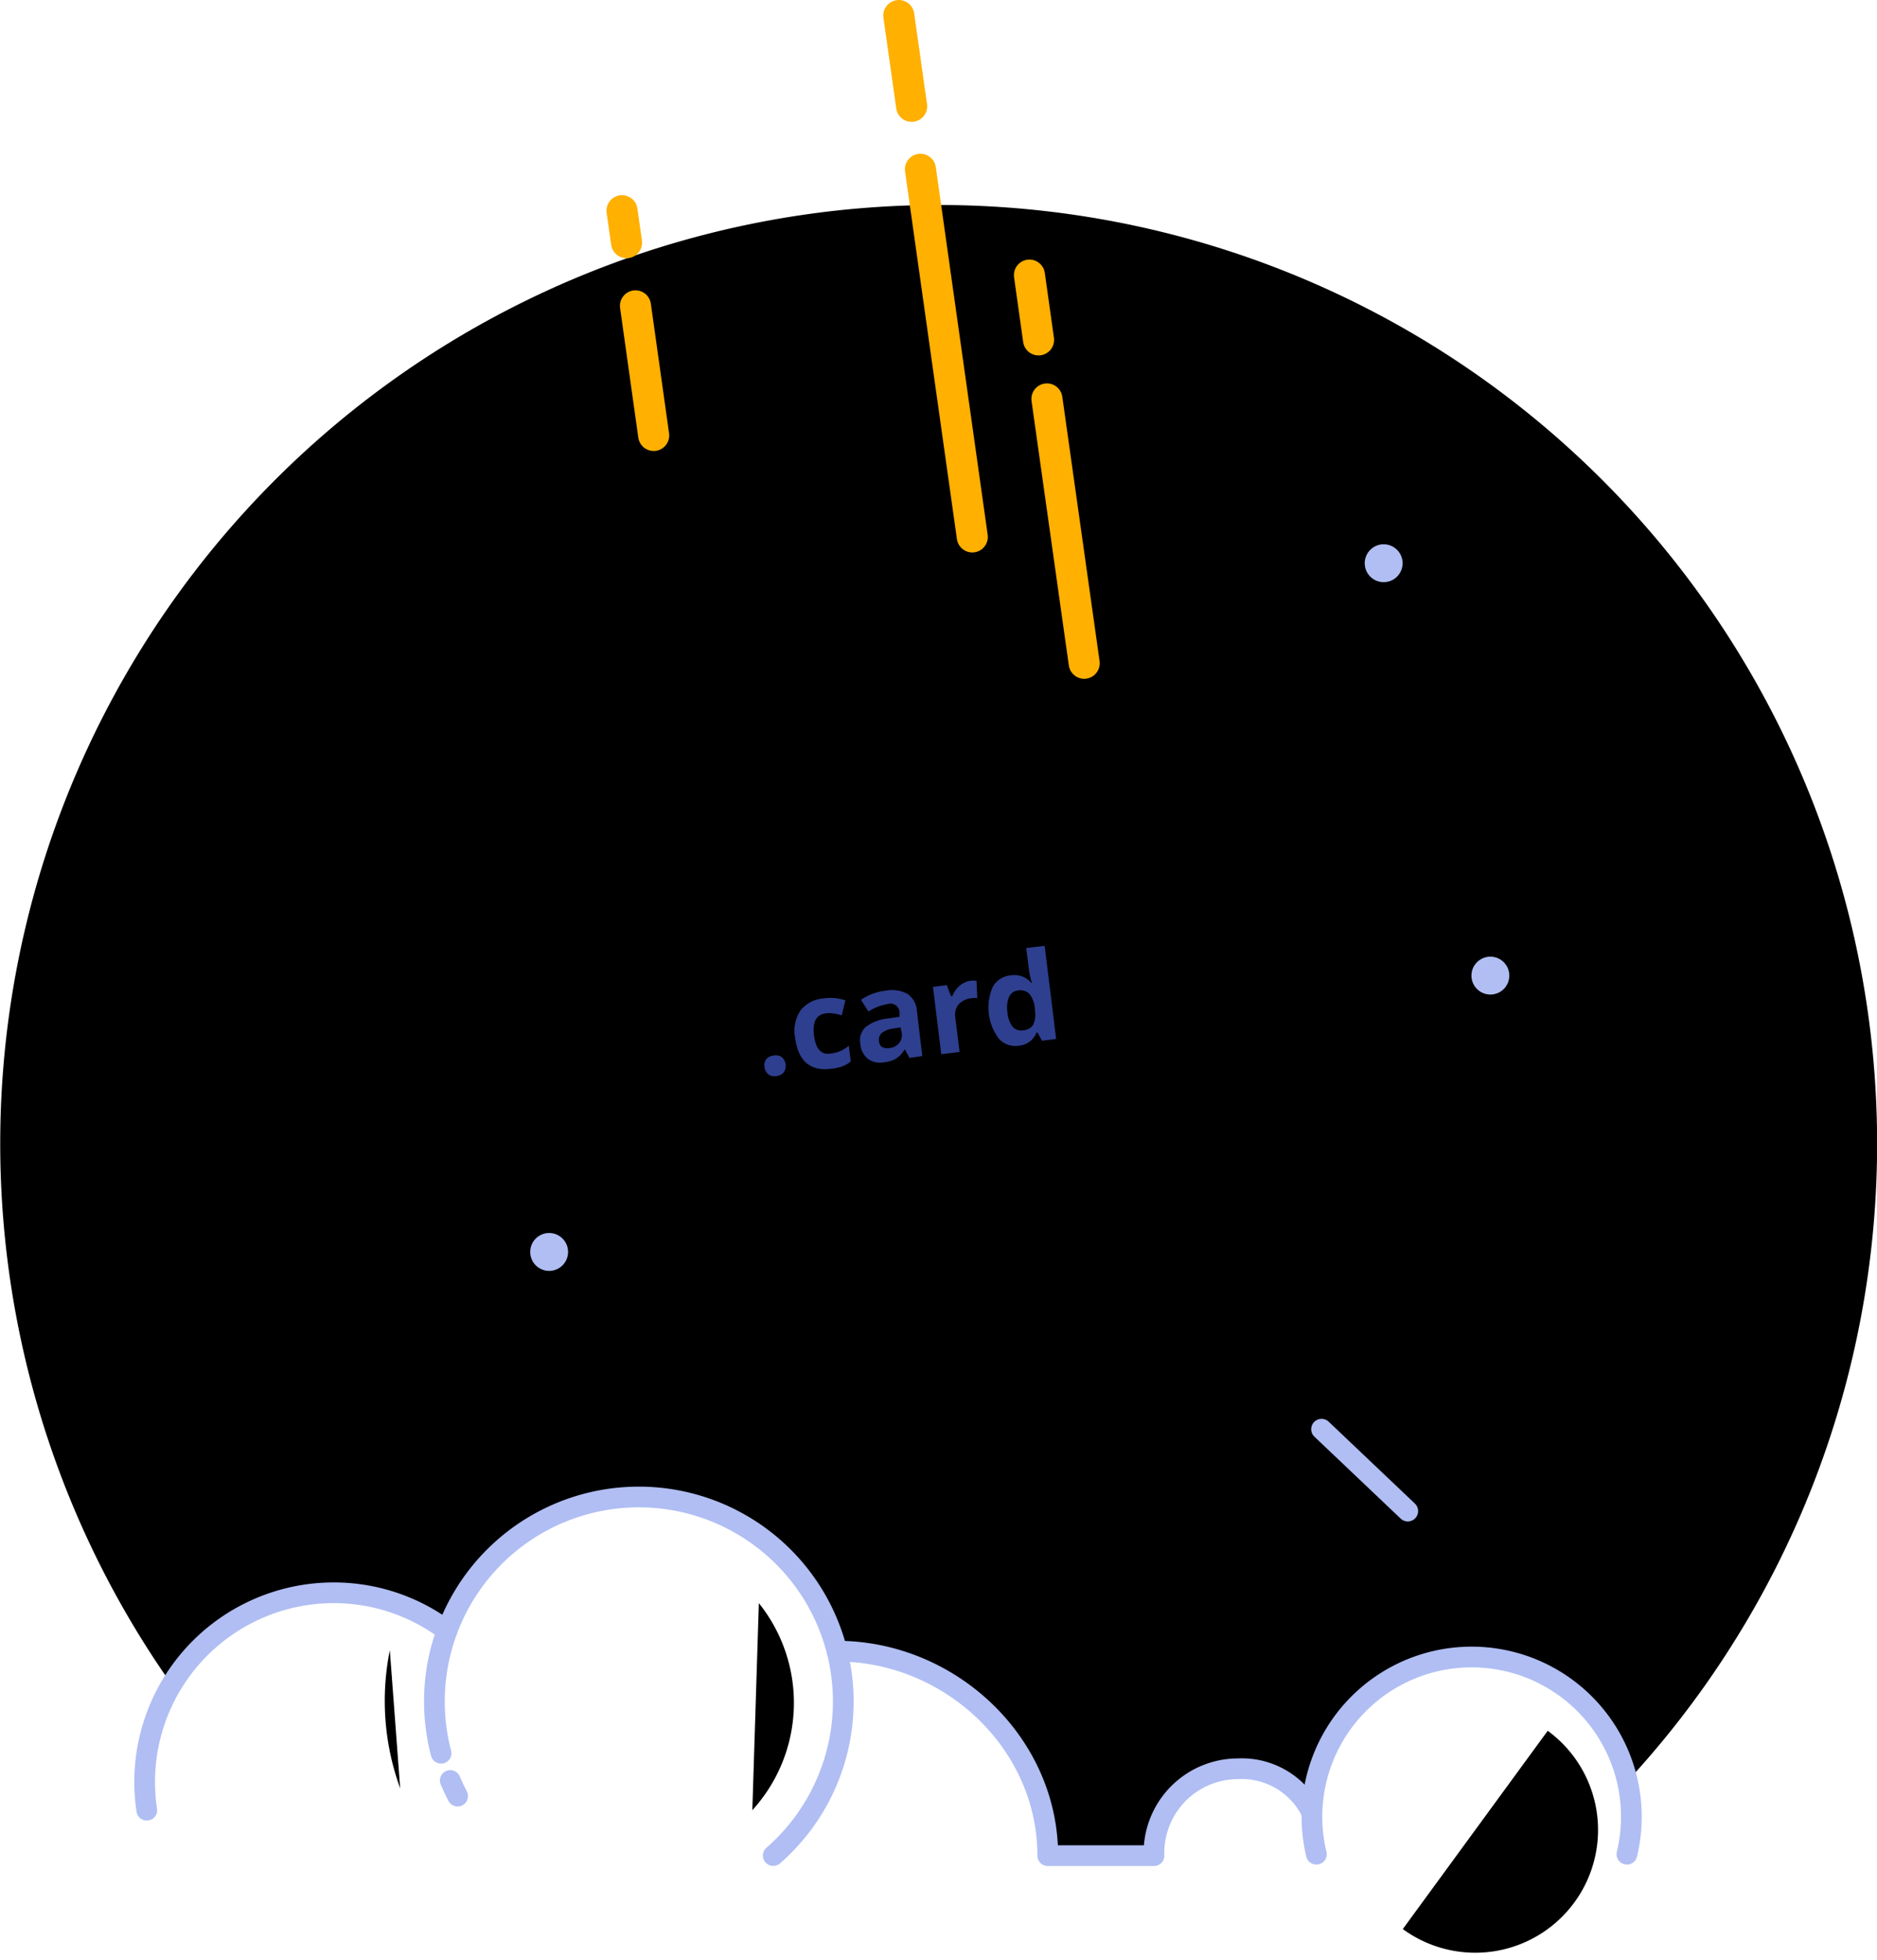 <svg xmlns="http://www.w3.org/2000/svg" width="181.33" height="189.34" viewBox="0 0 181.33 189.34"><defs><style>.ac685d4f-8b12-4fc8-910e-f8ec83903eb0{fill:#b0bef3}.e3622db6-ac69-44b3-a6d3-c4d52faff982{stroke:#b0bef3;stroke-linecap:round}.ead7e67d-b359-442b-8bdd-33f2e003eff4{stroke-linecap:round}.e3622db6-ac69-44b3-a6d3-c4d52faff982{stroke-linejoin:round;stroke-width:2px;fill:none}.ead7e67d-b359-442b-8bdd-33f2e003eff4{fill:none;stroke:#ffb000;stroke-miterlimit:10;stroke-width:3px}.b7e838a6-c2b9-413d-b707-48788ab5dc14{fill:#2e3f8f}</style></defs><title>card_upload</title><g id="b9ae2d8e-0e6f-4f82-aaec-2b73310340d7" data-name="Layer 2"><g id="3773381a-0ef5-4ac0-aaac-3b01a93e8f90" data-name="Layer 1"><path d="M32.22,153.83a18.17,18.17,0,0,1,11,3.66v.06a19.73,19.73,0,0,1,37.91,3l.37-1.08a19.75,19.75,0,0,1,19.74,19.62h10.26s0-.09,0-.13a8.11,8.11,0,0,1,15.27-3.83,15.41,15.41,0,0,1,30.42-3.06,90.66,90.66,0,1,0-140.59-9.35A18.22,18.22,0,0,1,32.22,153.83Z" class="9b095784-5ea7-4b19-aac6-d7d982ecf7ec"/><path d="M149.91,179.09h-.41v.34Z" class="9b095784-5ea7-4b19-aac6-d7d982ecf7ec"/><circle cx="133.67" cy="54.4" r="1.83" class="ac685d4f-8b12-4fc8-910e-f8ec83903eb0"/><circle cx="143.98" cy="94.23" r="1.83" class="ac685d4f-8b12-4fc8-910e-f8ec83903eb0"/><circle cx="53.05" cy="120.92" r="1.83" class="ac685d4f-8b12-4fc8-910e-f8ec83903eb0"/><polygon points="30.73 82.88 20.67 91.83 33.45 96.07 30.73 82.88" class="32f4c82c-e70e-4663-98db-4f515071f9d0"/><polygon points="118.64 126.66 66.45 133.47 59.46 79.99 76.72 77.73 74.44 60.27 109.38 55.71 118.64 126.66" class="6b1561e0-5728-4fc2-8d15-f92e90bc58d7"/><polygon points="74.44 60.27 76.69 77.53 59.44 79.78 74.44 60.27" class="6b1561e0-5728-4fc2-8d15-f92e90bc58d7"/><line x1="88.92" x2="93.93" y1="16.35" y2="51.86" class="ead7e67d-b359-442b-8bdd-33f2e003eff4"/><line x1="86.83" x2="88.07" y1="1.5" y2="10.27" class="ead7e67d-b359-442b-8bdd-33f2e003eff4"/><line x1="61.39" x2="63.15" y1="29.54" y2="42.06" class="ead7e67d-b359-442b-8bdd-33f2e003eff4"/><line x1="60.09" x2="60.53" y1="20.35" y2="23.44" class="ead7e67d-b359-442b-8bdd-33f2e003eff4"/><line x1="101.14" x2="104.74" y1="38.53" y2="64.06" class="ead7e67d-b359-442b-8bdd-33f2e003eff4"/><line x1="99.45" x2="100.33" y1="26.57" y2="32.83" class="ead7e67d-b359-442b-8bdd-33f2e003eff4"/><path d="M42.61,169.34a19.75,19.75,0,1,1,32.09,9.88" class="e3622db6-ac69-44b3-a6d3-c4d52faff982"/><path d="M44.21,173.48q-.39-.74-.71-1.51" class="e3622db6-ac69-44b3-a6d3-c4d52faff982"/><path d="M14.18,174.84a18.27,18.27,0,0,1,18-21,18.17,18.17,0,0,1,11,3.66" class="e3622db6-ac69-44b3-a6d3-c4d52faff982"/><path d="M126.73,175.07a7.51,7.51,0,0,0-7.13-4.23,8.12,8.12,0,0,0-8.12,8.13q0,.13,0,.26H101.22c0-10.91-9.46-19.75-20.36-19.75" class="e3622db6-ac69-44b3-a6d3-c4d52faff982"/><path d="M157.17,179.09a15.43,15.43,0,1,0-30,0" class="e3622db6-ac69-44b3-a6d3-c4d52faff982"/><line x1="127.67" x2="136" y1="138.04" y2="145.95" class="e3622db6-ac69-44b3-a6d3-c4d52faff982"/><path d="M72.68,174.84a15.39,15.39,0,0,0,.63-20" class="5f32250c-4dd4-4d71-b30c-10baee4c5a9a"/><path d="M135.52,186.32a11.86,11.86,0,0,0,14-19.15" class="5f32250c-4dd4-4d71-b30c-10baee4c5a9a"/><path d="M37.66,159.39a24.72,24.72,0,0,0,1,13.34" class="5f32250c-4dd4-4d71-b30c-10baee4c5a9a"/><polyline points="112.08 113.09 113.29 122.47 103.67 123.84" class="35e2aa78-525a-44b7-9d6f-c78f22c0da11"/><path d="M73.86,103.06a1,1,0,0,1,.17-.77,1.07,1.07,0,0,1,.73-.34,1,1,0,0,1,.78.16,1.14,1.14,0,0,1,.18,1.46,1,1,0,0,1-.71.36,1,1,0,0,1-.79-.17A1,1,0,0,1,73.86,103.06Z" class="b7e838a6-c2b9-413d-b707-48788ab5dc14"/><path d="M80.26,103.23q-3,.37-3.45-3a3.58,3.58,0,0,1,.52-2.63,3.12,3.12,0,0,1,2.26-1.17,4.53,4.53,0,0,1,2.08.19l-.35,1.44c-.29-.08-.56-.14-.81-.18a2.47,2.47,0,0,0-.73,0q-1.39.17-1.14,2.14t1.62,1.74a3.2,3.2,0,0,0,.93-.25A3.51,3.51,0,0,0,82,101l.19,1.52a2.88,2.88,0,0,1-.82.48A4.88,4.88,0,0,1,80.26,103.23Z" class="b7e838a6-c2b9-413d-b707-48788ab5dc14"/><path d="M87.86,102.18l-.45-.84h0a2.65,2.65,0,0,1-.83.9,3,3,0,0,1-1.21.37,2,2,0,0,1-1.54-.35,2.07,2.07,0,0,1-.72-1.46,1.73,1.73,0,0,1,.54-1.62,4.23,4.23,0,0,1,2.12-.81l1.13-.17,0-.29A.89.89,0,0,0,85.67,97a4.64,4.64,0,0,0-1.77.7l-.73-1.13a5.31,5.31,0,0,1,2.42-.89,3.13,3.13,0,0,1,2.08.32,2.12,2.12,0,0,1,.91,1.65L89.1,102ZM87,99.23l-.68.11a2.21,2.21,0,0,0-1.12.42.88.88,0,0,0-.28.83q.09.75,1,.64a1.37,1.37,0,0,0,.94-.48,1.26,1.26,0,0,0,.25-1Z" class="b7e838a6-c2b9-413d-b707-48788ab5dc14"/><path d="M93.74,94.73a2.81,2.81,0,0,1,.6,0l.07,1.68a2.07,2.07,0,0,0-.53,0,1.9,1.9,0,0,0-1.27.6,1.59,1.59,0,0,0-.32,1.28l.41,3.31-1.77.22-.8-6.5,1.34-.17.4,1.06H92a2.47,2.47,0,0,1,.71-1A2,2,0,0,1,93.74,94.73Z" class="b7e838a6-c2b9-413d-b707-48788ab5dc14"/><path d="M98.41,101a2.13,2.13,0,0,1-1.91-.67,5,5,0,0,1-.6-5,2.18,2.18,0,0,1,1.73-1.12,2.14,2.14,0,0,1,2,.72h.06a7.24,7.24,0,0,1-.29-1.28l-.26-2.08,1.78-.22,1.11,9-1.36.17-.45-.8h-.08A2,2,0,0,1,98.41,101Zm.45-1.49A1.21,1.21,0,0,0,99.8,99a2.32,2.32,0,0,0,.18-1.39l0-.19A2.69,2.69,0,0,0,99.45,96a1.21,1.21,0,0,0-1.11-.33,1.05,1.05,0,0,0-.86.62,2.71,2.71,0,0,0-.15,1.5,2.57,2.57,0,0,0,.51,1.4A1.09,1.09,0,0,0,98.85,99.51Z" class="b7e838a6-c2b9-413d-b707-48788ab5dc14"/></g></g></svg>